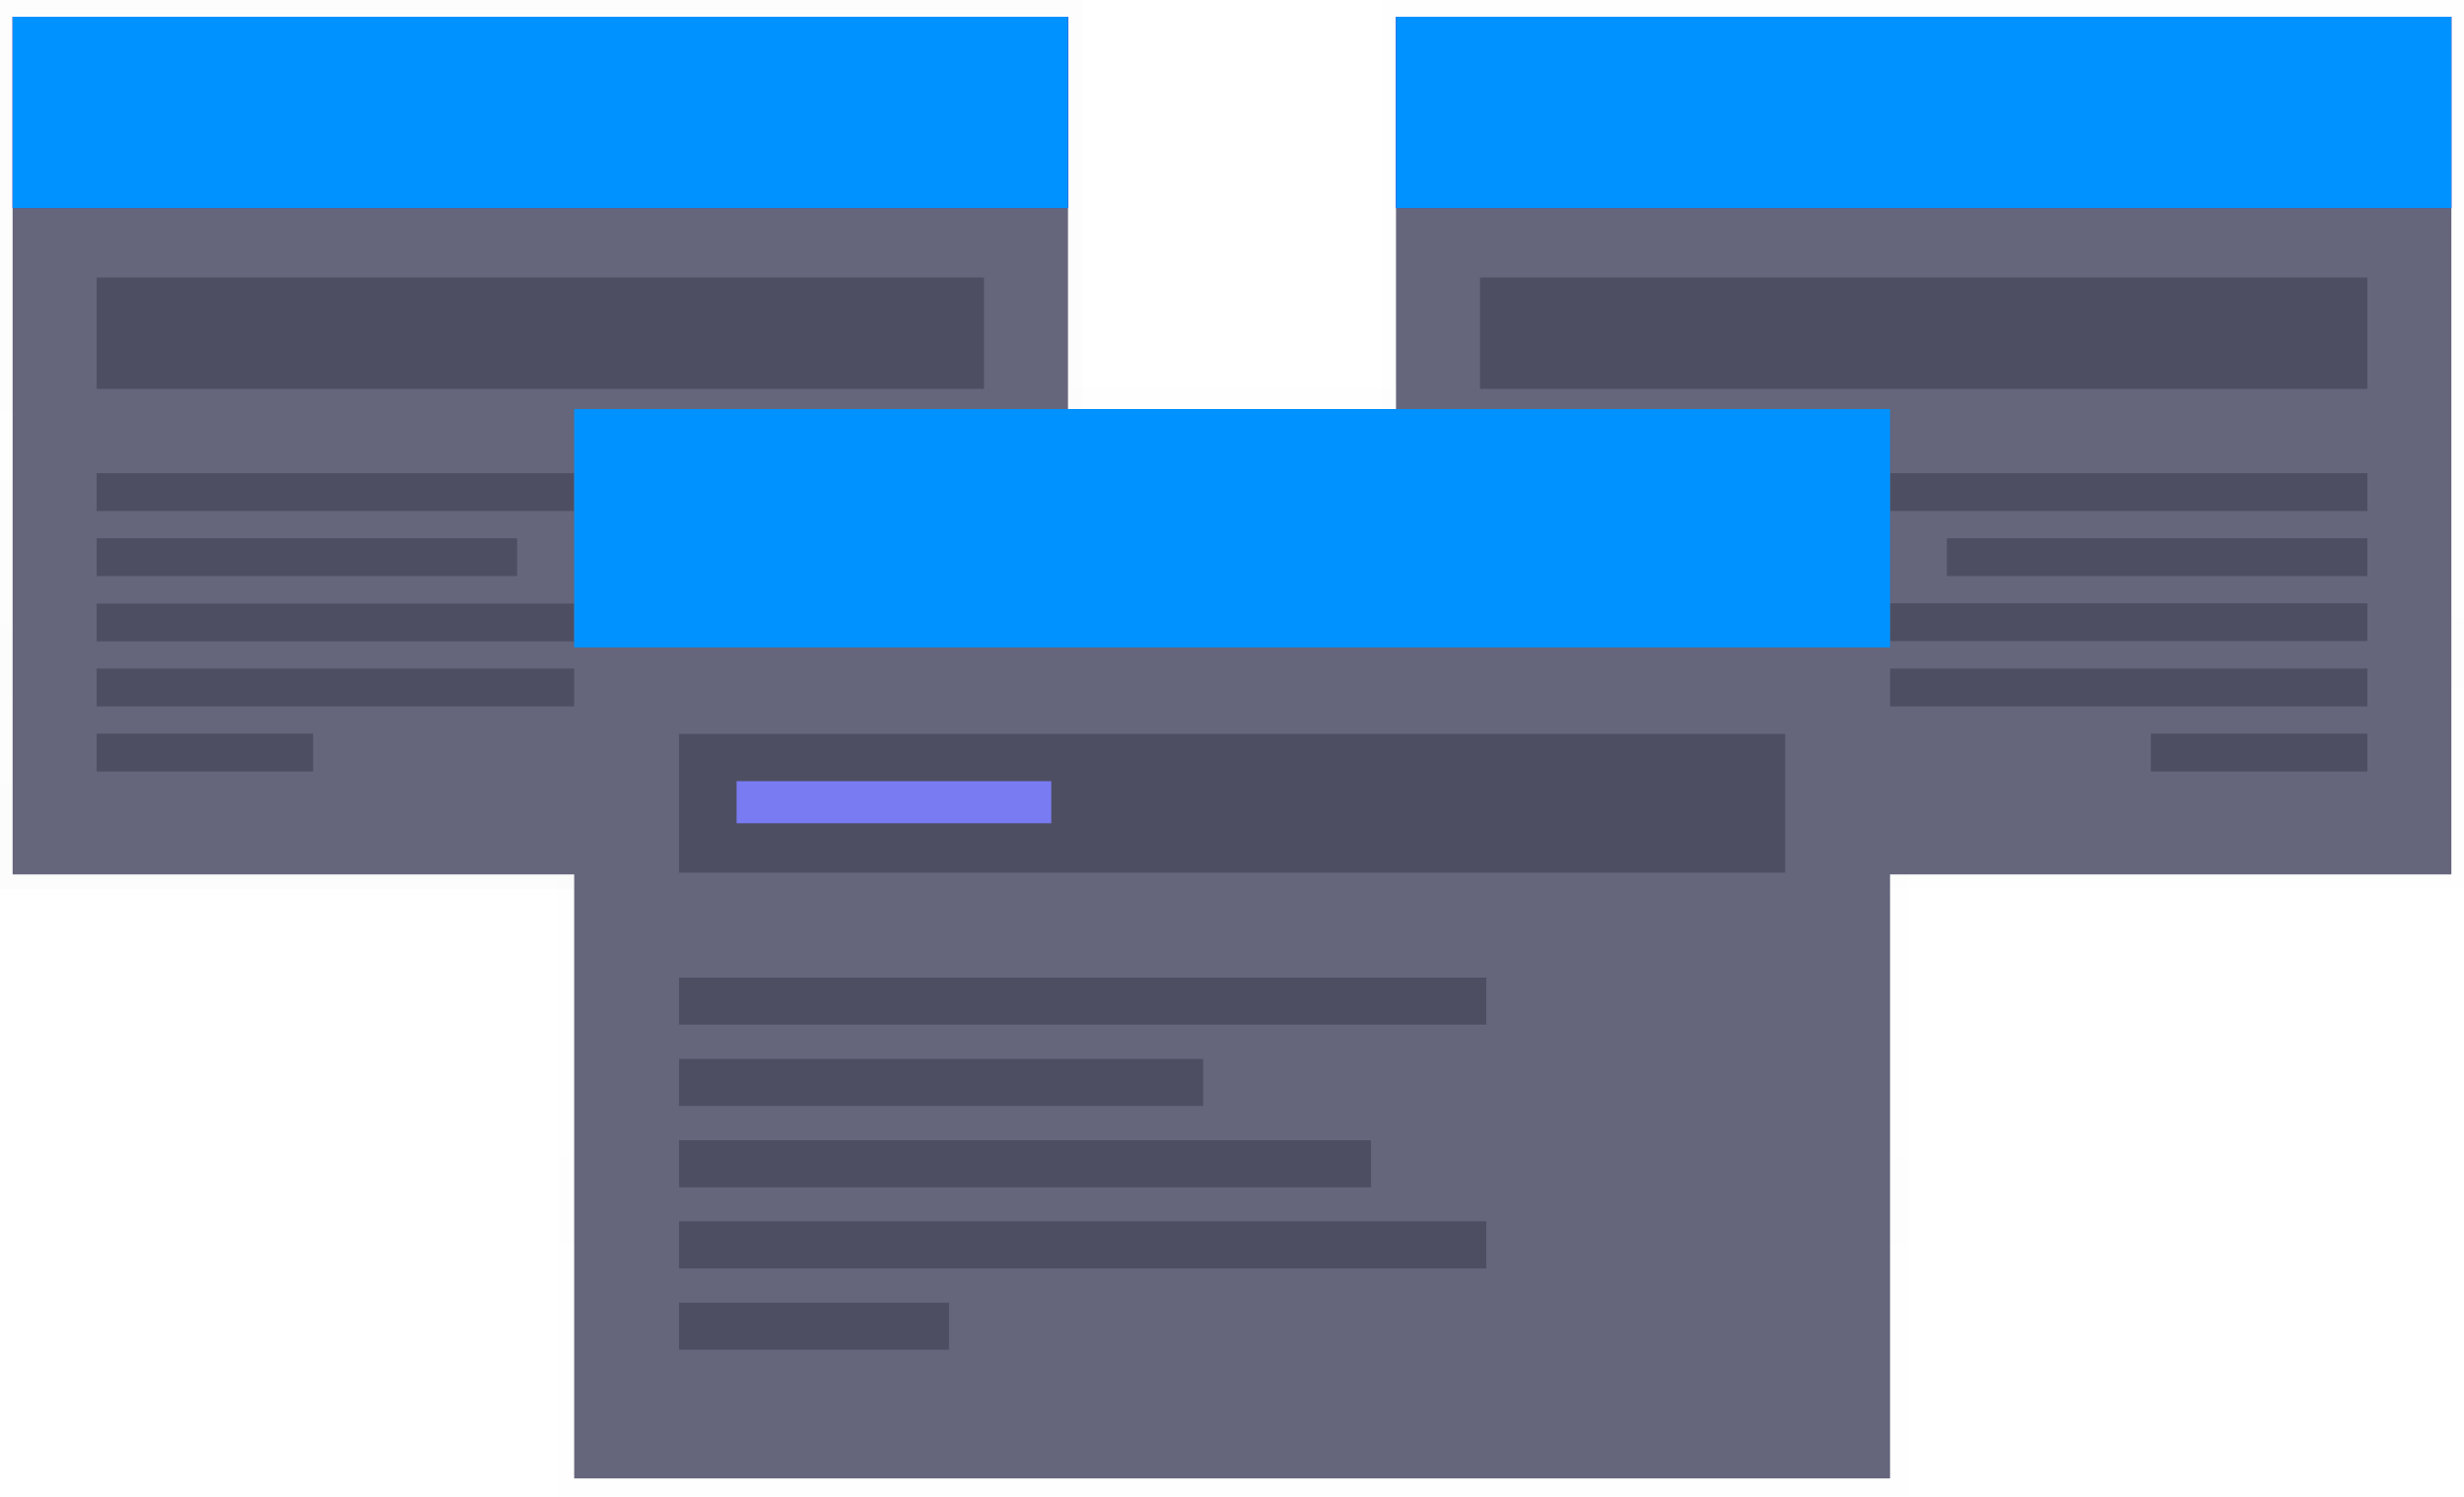 <svg version="1.1" id="e8345542-4160-463b-841e-d6381701a249" xmlns="http://www.w3.org/2000/svg" x="0" y="0" viewBox="0 0 1014.9 616.5" style="enable-background:new 0 0 1014.9 616.5" xml:space="preserve"><style>.st2{fill:#65657c}.st3{fill:#671cc9}.st4{fill:#0092ff}.st5{fill:#4e4e63}.st6{opacity:.5}</style><g style="opacity:.1"><linearGradient id="SVGID_1_" gradientUnits="userSpaceOnUse" x1="223" y1="250.3" x2="223" y2="-116" gradientTransform="translate(0 116)"><stop offset="0" style="stop-color:gray;stop-opacity:.25"/><stop offset=".54" style="stop-color:gray;stop-opacity:.12"/><stop offset="1" style="stop-color:gray;stop-opacity:.1"/></linearGradient><path style="fill:url(#SVGID_1_)" d="M0 0h446v366.3H0z"/></g><path class="st2" d="M5.2 6.9h434.7v353.3H5.2z"/><path class="st3" d="M5.2 6.9h434.7v78.8H5.2z"/><path class="st4" d="M5.2 6.9h434.7v78.8H5.2z"/><path class="st5" d="M39.8 114.3h365.5v45.9H39.8zM39.8 194.9h266.7v15.6H39.8zM39.8 221.7H213v15.6H39.8zM39.8 248.6h228.6v15.6H39.8zM39.8 275.4h266.7V291H39.8zM39.8 302.2H129v15.6H39.8z"/><g class="st6"><linearGradient id="SVGID_2_" gradientUnits="userSpaceOnUse" x1="1343.02" y1="365.72" x2="1343.02" y2="-.58" gradientTransform="matrix(-1 0 0 1 2134.92 .58)"><stop offset="0" style="stop-color:gray;stop-opacity:.25"/><stop offset=".54" style="stop-color:gray;stop-opacity:.12"/><stop offset="1" style="stop-color:gray;stop-opacity:.1"/></linearGradient><path style="opacity:.1;fill:url(#SVGID_2_);enable-background:new" d="M568.9 0h446v366.3h-446z"/></g><path class="st2" d="M575 6.9h434.7v353.3H575z"/><path class="st3" d="M575 6.9h434.7v78.8H575z"/><path class="st4" d="M575 6.9h434.7v78.8H575z"/><path class="st5" d="M609.6 114.3h365.5v45.9H609.6zM708.4 194.9h266.7v15.6H708.4zM801.9 221.7h173.2v15.6H801.9zM746.5 248.5h228.6v15.6H746.5zM708.4 275.4h266.7V291H708.4zM885.9 302.2h89.2v15.6h-89.2z"/><g class="st6"><linearGradient id="SVGID_3_" gradientUnits="userSpaceOnUse" x1="508" y1="500.5" x2="508" y2="43.8" gradientTransform="translate(0 116)"><stop offset="0" style="stop-color:gray;stop-opacity:.25"/><stop offset=".54" style="stop-color:gray;stop-opacity:.12"/><stop offset="1" style="stop-color:gray;stop-opacity:.1"/></linearGradient><path style="opacity:.1;fill:url(#SVGID_3_);enable-background:new" d="M230 159.8h556v456.7H230z"/></g><path class="st2" d="M236.5 168.5h542V609h-542z"/><path class="st4" d="M236.5 168.5h542v98.2h-542z"/><path class="st5" d="M279.7 302.3h455.6v57.2H279.7zM279.7 402.7h332.5v19.4H279.7zM279.7 436.2h215.9v19.4H279.7zM279.7 469.7h285v19.4h-285zM279.7 503.1h332.5v19.4H279.7zM279.7 536.6h111.2V556H279.7z"/><path style="fill:#797bf2" d="M303.4 321.8H433v17.3H303.4z"/></svg>